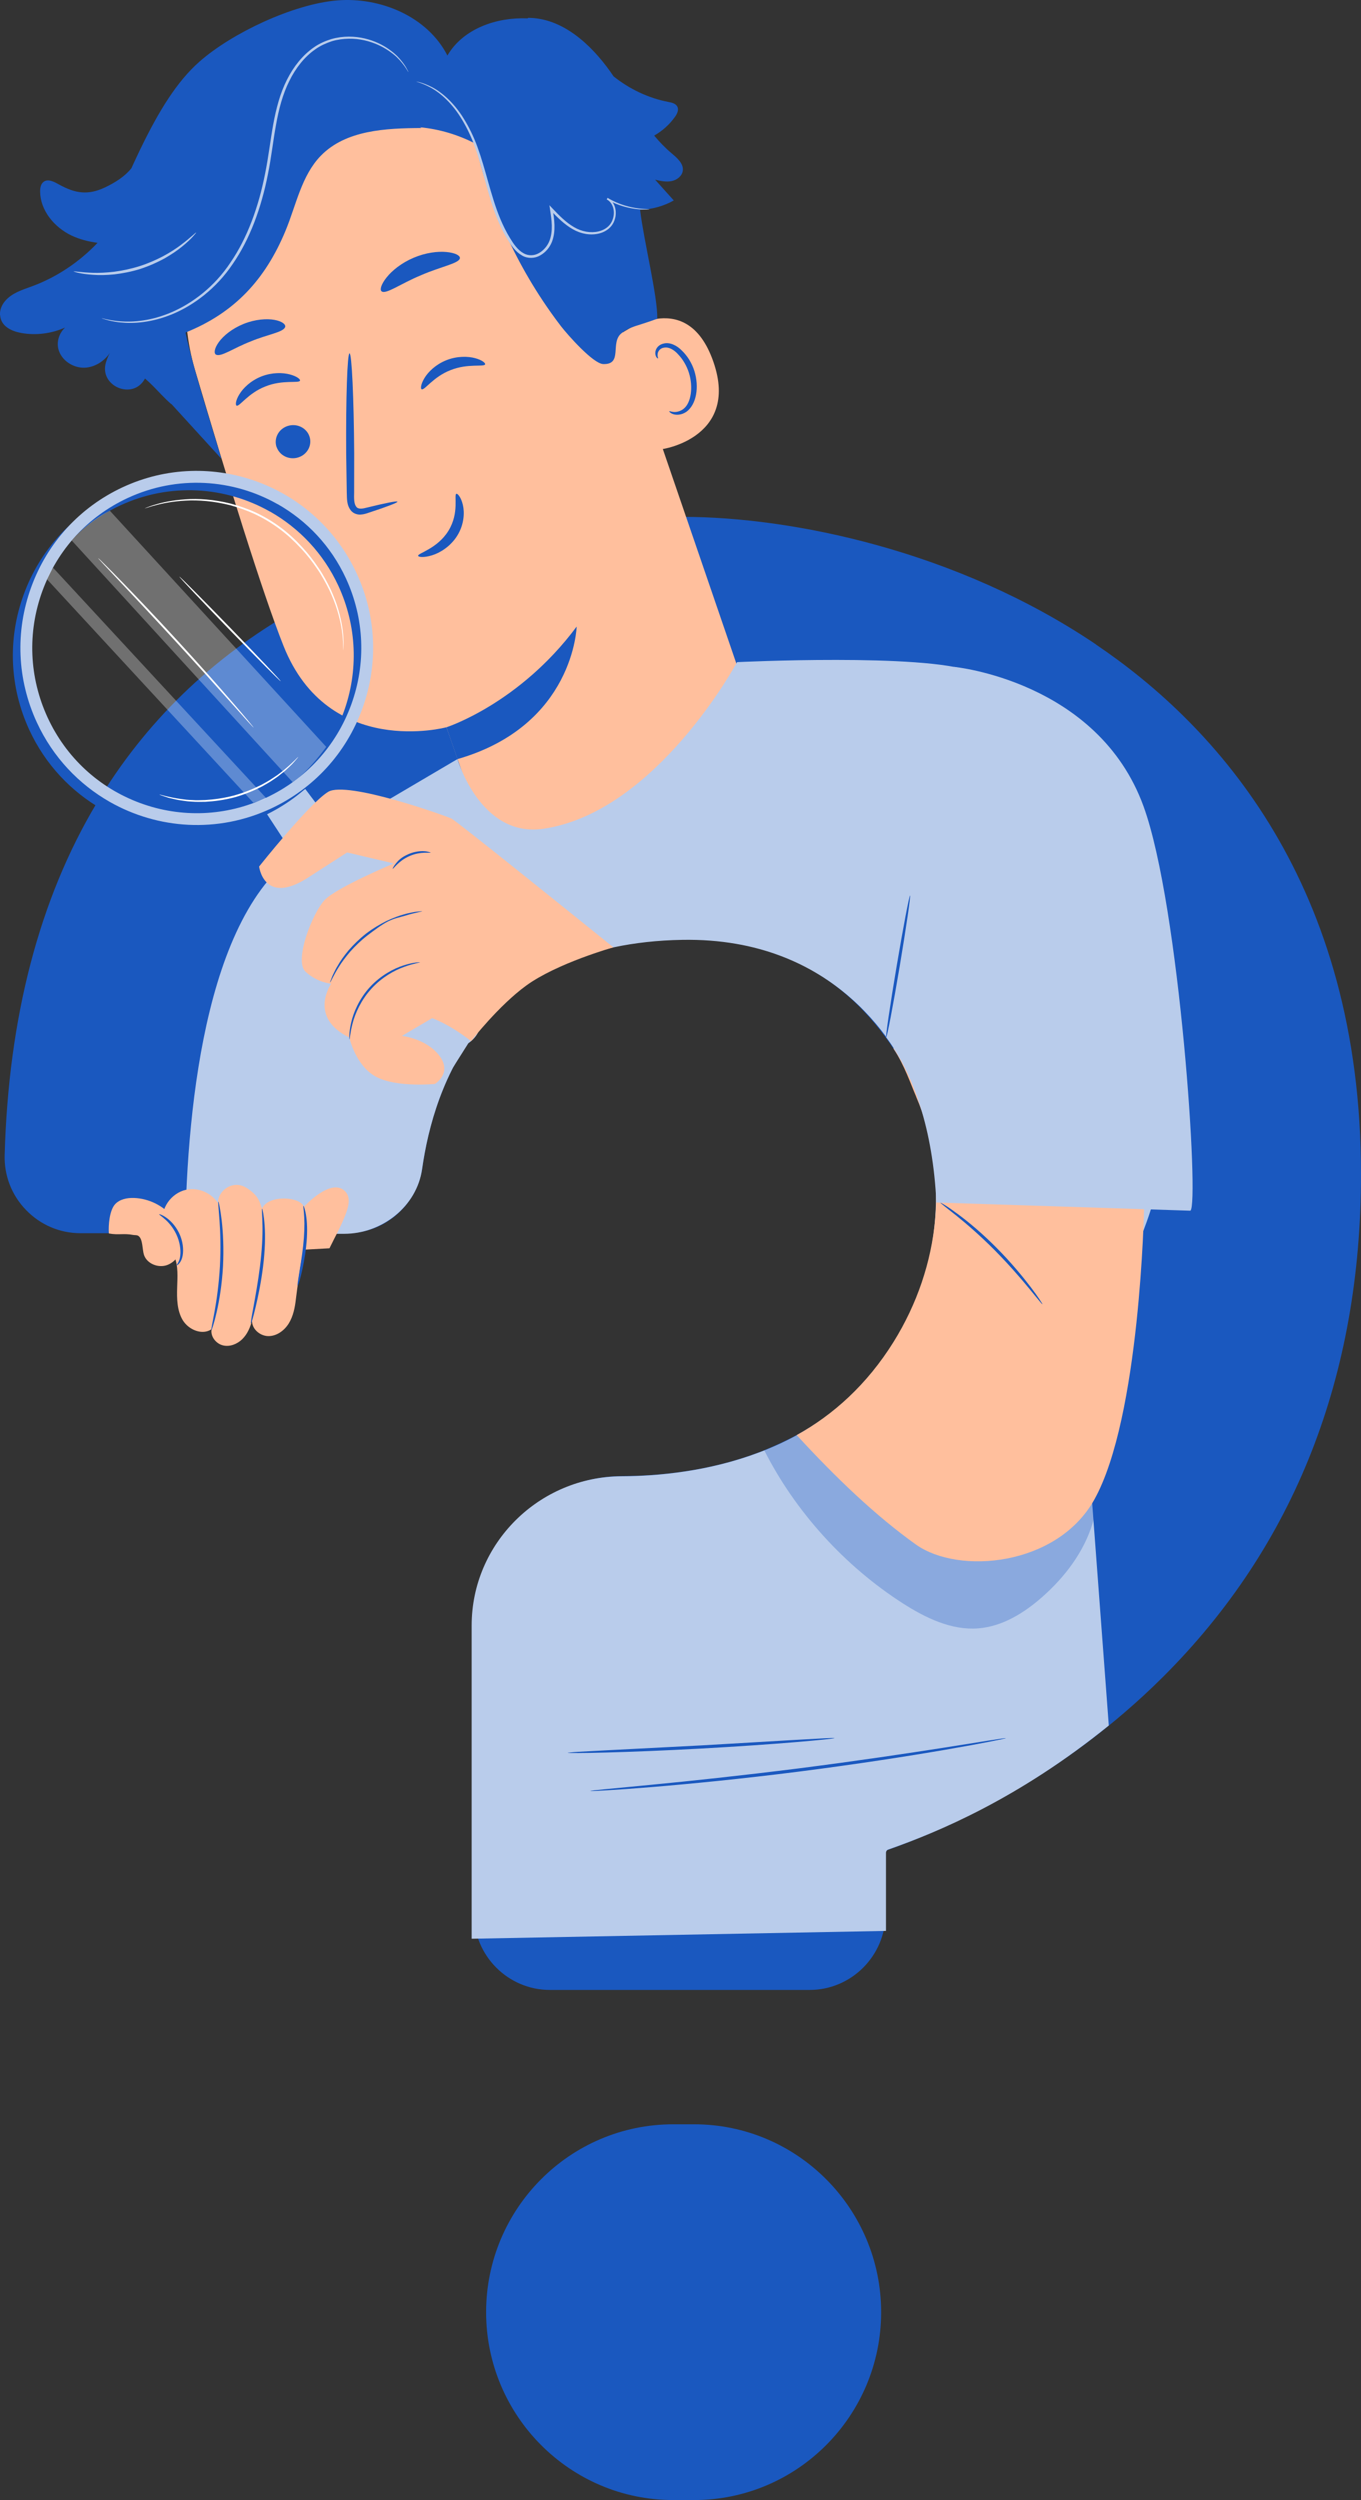 <svg width="159" height="292" viewBox="0 0 159 292" fill="none" xmlns="http://www.w3.org/2000/svg">
<rect x="0" y="0" width="159" height="292" fill="#333333" stroke="none"/>
<g clip-path="url(#clip0_143_24151)">
<path d="M128.055 75.277C111.783 64.285 92.437 60.367 79.755 60.367C67.88 60.367 50.402 62.25 34.585 71.207C24.764 76.772 16.92 84.38 11.29 93.808C4.604 104.98 0.993 118.803 0.545 134.897C0.476 137.313 1.365 139.597 3.047 141.328C4.735 143.072 6.996 144.034 9.422 144.034H40.553C44.95 144.034 48.727 140.739 49.341 136.378C50.719 126.57 56.515 110.061 79.817 109.652C97.571 109.348 104.891 122.25 107.22 127.816C111.004 136.87 110.046 147.606 104.649 156.542C96.365 170.262 81.12 172.366 72.774 172.394C63.173 172.428 55.364 180.257 55.364 189.844V223.499C55.364 228.414 59.348 232.415 64.241 232.415H94.58C99.474 232.415 103.457 228.414 103.457 223.499V216.432C103.457 216.259 103.56 216.113 103.726 216.058C110.597 213.635 123.92 207.786 135.919 195.804C151.24 180.506 159 160.765 159 137.126C159 103.298 142.17 84.823 128.055 75.291V75.277Z" fill="#1A58BF"/>
<path d="M78.646 248.107H81.092C93.14 248.107 102.94 257.951 102.94 270.05C102.94 282.15 93.14 291.993 81.092 291.993H78.646C66.598 291.993 56.791 282.15 56.791 270.05C56.791 257.951 66.591 248.107 78.646 248.107Z" fill="#1A58BF"/>
<path d="M89.1 86.464L69.637 29.703C65.53 15.492 53.868 6.05 39.836 10.563L38.561 11.055C25.756 16.025 18.891 30.035 22.792 43.249C26.424 55.55 30.594 69.089 33.13 75.458C38.389 88.637 52.152 84.941 52.152 84.941C52.18 84.934 55.219 93.725 56.542 97.677L63.669 104.752L66.612 101.519L89.087 86.457L89.1 86.464Z" fill="#FFBF9D"/>
<path d="M52.159 84.941C52.159 84.941 60.664 82.207 67.37 73.18C67.37 73.18 67.067 84.74 53.448 88.658L52.159 84.948V84.941Z" fill="#1A58BF"/>
<path d="M32.317 52.213C32.669 53.224 33.806 53.764 34.867 53.418C35.922 53.072 36.501 51.971 36.149 50.961C35.798 49.95 34.66 49.41 33.599 49.756C32.538 50.102 31.966 51.203 32.31 52.22L32.317 52.213Z" fill="#1A58BF"/>
<path d="M27.637 47.375C27.968 47.534 28.981 45.914 31.014 45.132C33.027 44.322 34.922 44.793 35.046 44.461C35.115 44.309 34.702 43.956 33.874 43.734C33.054 43.512 31.793 43.471 30.532 43.969C29.27 44.468 28.388 45.347 27.961 46.06C27.52 46.78 27.485 47.313 27.644 47.375H27.637Z" fill="#1A58BF"/>
<path d="M49.264 45.464C49.595 45.623 50.615 44.004 52.642 43.228C54.654 42.419 56.549 42.889 56.673 42.557C56.736 42.405 56.329 42.052 55.502 41.83C54.682 41.609 53.42 41.567 52.159 42.066C50.898 42.564 50.016 43.443 49.588 44.156C49.154 44.876 49.113 45.409 49.264 45.471V45.464Z" fill="#1A58BF"/>
<path d="M46.432 58.595C46.397 58.478 45.053 58.748 42.91 59.274C42.372 59.419 41.842 59.509 41.621 59.184C41.352 58.858 41.352 58.215 41.373 57.509C41.373 56.062 41.373 54.546 41.38 52.954C41.339 46.496 41.097 41.263 40.836 41.27C40.574 41.27 40.401 46.517 40.443 52.975C40.463 54.56 40.484 56.076 40.512 57.523C40.546 58.187 40.463 58.99 41.029 59.668C41.318 60.001 41.807 60.139 42.173 60.097C42.545 60.07 42.834 59.966 43.096 59.876C45.191 59.191 46.473 58.706 46.432 58.589V58.595Z" fill="#1A58BF"/>
<path d="M44.578 34.022C45.054 34.438 46.811 33.123 49.182 32.147C51.539 31.115 53.696 30.762 53.731 30.132C53.738 29.834 53.152 29.523 52.153 29.433C51.153 29.336 49.74 29.502 48.321 30.105C46.901 30.707 45.798 31.607 45.171 32.396C44.537 33.185 44.351 33.822 44.571 34.022H44.578Z" fill="#1A58BF"/>
<path d="M25.239 41.422C25.831 41.727 27.313 40.633 29.305 39.871C31.269 39.048 33.103 38.819 33.316 38.189C33.399 37.892 32.965 37.525 32.062 37.359C31.173 37.193 29.822 37.283 28.464 37.829C27.107 38.376 26.073 39.235 25.556 39.968C25.025 40.709 24.97 41.27 25.239 41.429V41.422Z" fill="#1A58BF"/>
<path d="M72.118 39.283C72.304 39.096 80.147 33.074 83.338 42.245C86.536 51.41 76.708 52.746 76.605 52.49C76.495 52.234 72.118 39.29 72.118 39.29V39.283Z" fill="#FFBF9D"/>
<path d="M78.184 48.033C78.211 47.991 78.384 48.088 78.694 48.116C78.997 48.143 79.479 48.067 79.893 47.721C80.734 47.029 81.01 45.202 80.479 43.533C80.21 42.689 79.762 41.955 79.238 41.401C78.728 40.827 78.129 40.515 77.612 40.598C77.088 40.654 76.847 41.069 76.826 41.367C76.791 41.664 76.916 41.83 76.874 41.858C76.853 41.893 76.626 41.775 76.564 41.367C76.537 41.173 76.564 40.917 76.723 40.667C76.881 40.411 77.171 40.204 77.522 40.128C78.246 39.927 79.1 40.356 79.679 40.965C80.293 41.56 80.823 42.377 81.12 43.326C81.706 45.195 81.368 47.25 80.182 48.102C79.597 48.496 78.997 48.489 78.645 48.372C78.287 48.247 78.163 48.06 78.191 48.026L78.184 48.033Z" fill="#1A58BF"/>
<path d="M53.316 57.675C52.993 57.765 53.696 59.876 52.393 61.987C51.097 64.098 48.775 64.618 48.85 64.915C48.864 65.061 49.484 65.157 50.443 64.867C51.38 64.59 52.641 63.828 53.434 62.541C54.226 61.253 54.288 59.862 54.075 58.969C53.861 58.055 53.447 57.612 53.31 57.675H53.316Z" fill="#1A58BF"/>
<path d="M-0 36.812C-0.042 36.223 0.193 35.642 0.572 35.185C1.399 34.195 2.633 33.849 3.79 33.42C6.671 32.347 9.277 30.589 11.399 28.36C10.338 28.221 9.304 27.958 8.339 27.502C6.347 26.546 4.707 24.587 4.686 22.365C4.686 21.95 4.762 21.486 5.093 21.237C5.624 20.843 6.347 21.244 6.919 21.562C8.815 22.608 10.297 22.815 12.254 21.895C13.467 21.32 14.59 20.607 15.362 19.638C15.39 19.583 15.404 19.527 15.431 19.472C15.734 18.814 16.031 18.177 16.327 17.561C18.56 12.924 20.683 9.511 23.288 7.213C27.113 3.835 34.302 0.471 39.374 0.049C44.447 -0.374 49.947 1.938 52.269 6.486C54.096 3.35 58.01 1.987 61.636 2.146L61.705 2.084C65.681 2.098 69.003 5.136 71.312 8.383C71.436 8.563 71.56 8.743 71.684 8.923C73.545 10.404 75.744 11.456 78.073 11.906C78.487 11.982 78.962 12.093 79.141 12.474C79.321 12.848 79.107 13.29 78.866 13.63C78.232 14.537 77.384 15.291 76.426 15.838C77.053 16.585 77.722 17.285 78.473 17.915C79.107 18.454 79.865 19.098 79.769 19.922C79.693 20.566 79.079 21.029 78.445 21.154C77.811 21.279 77.163 21.133 76.536 20.988C77.26 21.798 77.99 22.601 78.714 23.411C77.515 24.089 76.157 24.449 74.779 24.511C75.213 28.159 76.846 34.624 76.784 37.227C74.379 38.127 73.697 38.072 72.622 38.909C71.229 39.996 72.814 42.592 70.478 42.522C69.286 42.488 66.288 39.068 65.557 38.127C60.74 31.849 57.3 24.511 55.536 16.779C53.524 15.734 51.311 15.076 49.051 14.862L49.257 14.952C45.074 14.973 40.401 15.187 37.479 18.191C35.211 20.524 34.605 23.957 33.35 26.968C30.98 32.672 27.389 36.542 21.675 38.84C22.571 43.069 24.735 49.735 25.866 53.584L20.008 47.167V47.202C19.601 46.849 19.229 46.482 18.87 46.108L18.753 45.997V45.983C18.167 45.381 17.602 44.772 16.941 44.211L16.913 44.26C15.507 46.786 11.544 45.09 12.378 42.322C12.543 41.775 12.785 41.249 13.108 40.771C12.488 41.975 11.248 42.889 9.897 42.945C8.546 43 7.161 42.093 6.823 40.778C6.589 39.878 6.933 38.881 7.602 38.258C6.003 38.964 4.197 39.2 2.474 38.888C1.344 38.681 0.11 38.12 0.014 36.825L-0 36.812Z" fill="#1A58BF"/>
<path d="M48.603 9.511C48.589 9.553 49.285 9.67 50.374 10.266C51.449 10.861 52.848 12.072 53.985 13.99C54.557 14.938 55.088 16.039 55.522 17.278C55.964 18.51 56.329 19.867 56.722 21.293C57.121 22.718 57.535 24.227 58.162 25.723C58.472 26.47 58.837 27.218 59.279 27.938C59.713 28.644 60.202 29.398 61.008 29.855C61.656 30.229 62.504 30.194 63.117 29.828C63.745 29.474 64.213 28.907 64.475 28.263C64.978 26.955 64.744 25.598 64.565 24.401L64.296 24.532C65.109 25.384 65.929 26.214 66.908 26.768C67.873 27.329 69.01 27.522 70.003 27.266C70.499 27.142 70.954 26.892 71.291 26.54C71.643 26.186 71.822 25.73 71.905 25.287C71.974 24.837 71.932 24.387 71.774 23.999C71.609 23.611 71.326 23.286 70.981 23.106L70.885 23.286C72.325 24.096 73.635 24.345 74.51 24.435C74.951 24.477 75.289 24.477 75.523 24.47C75.751 24.456 75.868 24.449 75.868 24.435C75.868 24.428 75.751 24.421 75.523 24.414C75.296 24.401 74.958 24.387 74.524 24.331C73.662 24.214 72.38 23.937 70.988 23.12L70.892 23.3C71.512 23.618 71.829 24.449 71.677 25.259C71.602 25.66 71.429 26.069 71.119 26.38C70.816 26.692 70.395 26.913 69.941 27.024C69.024 27.245 67.963 27.066 67.06 26.526C66.136 25.993 65.337 25.183 64.53 24.331L64.186 23.971L64.261 24.47C64.441 25.667 64.647 26.976 64.179 28.159C63.944 28.734 63.51 29.246 62.966 29.558C62.421 29.876 61.732 29.904 61.174 29.585C60.471 29.198 59.995 28.485 59.568 27.785C59.141 27.086 58.782 26.353 58.472 25.619C57.852 24.145 57.431 22.649 57.025 21.23C56.625 19.804 56.246 18.448 55.791 17.202C55.343 15.956 54.785 14.841 54.199 13.886C53.021 11.955 51.566 10.743 50.45 10.169C49.326 9.594 48.617 9.525 48.617 9.525L48.603 9.511Z" fill="#B9CCEB"/>
<path d="M11.882 37.172C11.882 37.172 11.93 37.192 12.02 37.227C12.13 37.261 12.268 37.303 12.44 37.352C12.626 37.407 12.854 37.469 13.136 37.518C13.412 37.566 13.736 37.635 14.101 37.663C15.549 37.815 17.74 37.698 20.18 36.673C22.592 35.663 25.239 33.738 27.189 30.831C29.181 27.958 30.525 24.297 31.297 20.372C31.697 18.406 31.903 16.461 32.241 14.613C32.565 12.764 33.027 11.006 33.792 9.476C34.543 7.94 35.577 6.638 36.817 5.773C37.431 5.33 38.099 5.039 38.761 4.818C39.429 4.617 40.105 4.534 40.746 4.52C42.035 4.499 43.186 4.811 44.123 5.219C45.06 5.635 45.784 6.161 46.322 6.645C47.362 7.663 47.672 8.445 47.714 8.41C47.714 8.41 47.7 8.362 47.652 8.272C47.597 8.168 47.528 8.037 47.445 7.884C47.252 7.545 46.914 7.081 46.404 6.548C45.874 6.043 45.15 5.482 44.199 5.039C43.248 4.603 42.076 4.271 40.746 4.278C40.084 4.278 39.388 4.368 38.692 4.569C38.003 4.783 37.293 5.088 36.659 5.538C35.37 6.431 34.295 7.767 33.516 9.331C32.724 10.895 32.255 12.688 31.917 14.55C31.579 16.412 31.366 18.351 30.966 20.302C30.201 24.2 28.878 27.82 26.927 30.658C25.025 33.531 22.447 35.427 20.077 36.452C17.692 37.49 15.535 37.642 14.101 37.532C12.654 37.414 11.889 37.13 11.875 37.172H11.882Z" fill="#B9CCEB"/>
<path d="M8.602 31.71C8.602 31.71 8.808 31.793 9.201 31.877C9.587 31.966 10.159 32.05 10.876 32.098C11.586 32.153 12.441 32.139 13.378 32.043C14.315 31.932 15.342 31.738 16.383 31.413C17.424 31.073 18.375 30.644 19.202 30.194C20.022 29.724 20.732 29.246 21.283 28.789C21.834 28.339 22.262 27.938 22.524 27.64C22.792 27.343 22.93 27.176 22.916 27.163C22.875 27.121 22.269 27.758 21.138 28.602C20.58 29.032 19.87 29.482 19.057 29.924C18.237 30.354 17.299 30.769 16.279 31.094C15.259 31.413 14.26 31.613 13.336 31.738C12.413 31.849 11.579 31.883 10.876 31.863C9.47 31.821 8.609 31.648 8.595 31.71H8.602Z" fill="#B9CCEB"/>
<path d="M33.599 127.664C33.481 127.698 35.039 135.555 36.569 143.709H37.052C35.522 135.562 33.716 127.629 33.592 127.664H33.599Z" fill="#1A58BF"/>
<path d="M40.201 144.104C44.626 144.104 48.699 140.906 49.312 136.545C50.705 126.75 56.267 110.179 79.72 109.77C97.591 109.466 105.111 122.168 107.22 127.816C110.562 136.787 110.149 147.669 104.718 156.591C96.378 170.29 81.037 172.387 72.628 172.422C62.966 172.456 55.102 180.271 55.102 189.845V226.435L103.505 225.521V216.391C103.505 216.225 103.608 216.072 103.774 216.017C109.666 213.954 119.019 210.05 129.536 201.529L126.386 159.388C126.386 159.388 135.601 141.605 135.139 137.604C130.97 101.055 118.591 80.372 113.56 78.441C107.916 76.274 86.109 77.334 86.109 77.334C86.109 77.334 76.688 94.86 63.476 96.798C56.122 97.878 53.441 88.658 53.441 88.658L36.362 98.716C24.212 104.876 21.848 128.827 21.627 144.104H40.187H40.201Z" fill="#B9CCEB"/>
<g opacity="0.3">
<path d="M96.296 165.631C106.055 168.123 115.669 171.28 125.428 173.779C126.152 173.966 126.924 174.18 127.413 174.748C128.13 175.585 127.971 176.852 127.647 177.904C126.621 181.275 124.408 184.182 121.775 186.508C119.653 188.384 117.11 189.962 114.291 190.184C111.155 190.433 108.136 188.966 105.483 187.27C98.701 182.923 92.912 176.568 89.272 169.362C89.272 169.362 91.561 168.414 93.311 167.48C94.938 166.607 96.296 165.638 96.296 165.638V165.631Z" fill="#1A58BF"/>
</g>
<path d="M107.02 128.072C110.921 137.112 109.935 147.834 104.373 156.757C101.286 161.706 97.357 165.237 93.077 167.611C97.695 172.65 102.375 177.094 107.006 180.396C111.989 183.947 123.478 182.936 127.834 175.163C133.21 165.569 133.658 141.058 133.658 141.058L134.678 126.279L104.628 121.655L104.387 122.486C105.676 124.424 106.434 126.715 107.027 128.072H107.02Z" fill="#FFBF9D"/>
<path d="M54.703 121.863L52.993 124.569C51.691 125.469 50.457 124.978 49.651 123.303L31.152 95.026L35.66 92.147L56.088 119.26C56.088 119.26 56.377 120.7 54.703 121.856V121.863Z" fill="#B9CCEB"/>
<path d="M11.964 94.541C8.346 92.486 5.307 89.322 3.425 85.252C1.109 80.24 0.875 74.627 2.77 69.435C4.659 64.251 8.449 60.111 13.439 57.785C23.736 52.988 36.004 57.495 40.787 67.843C43.103 72.855 43.337 78.468 41.442 83.66C39.553 88.845 35.763 92.984 30.773 95.31C24.522 98.224 17.547 97.705 11.964 94.541ZM31.565 59.765C26.355 56.809 19.849 56.332 14.018 59.045C9.366 61.212 5.83 65.074 4.066 69.913C2.302 74.751 2.522 79.991 4.679 84.671C6.837 89.343 10.682 92.894 15.5 94.666C20.317 96.438 25.535 96.217 30.194 94.05C34.846 91.883 38.382 88.021 40.146 83.182C41.91 78.344 41.69 73.104 39.533 68.424C37.782 64.631 34.943 61.675 31.565 59.758V59.765Z" fill="#1A58BF"/>
<path d="M12.846 93.669C9.228 91.614 6.188 88.45 4.307 84.38C1.991 79.368 1.757 73.755 3.652 68.563C5.541 63.379 9.331 59.239 14.321 56.913C24.618 52.116 36.886 56.623 41.669 66.971C43.985 71.983 44.219 77.596 42.324 82.788C40.435 87.972 36.645 92.112 31.655 94.438C25.404 97.352 18.429 96.833 12.846 93.669ZM32.447 58.893C27.237 55.937 20.731 55.46 14.9 58.173C10.248 60.34 6.712 64.202 4.948 69.041C3.184 73.879 3.404 79.119 5.561 83.799C7.718 88.471 11.564 92.022 16.382 93.794C21.199 95.566 26.417 95.344 31.076 93.178C35.728 91.011 39.264 87.149 41.028 82.31C42.792 77.472 42.572 72.232 40.414 67.552C38.664 63.759 35.824 60.803 32.447 58.886V58.893Z" fill="#B9CCEB"/>
<path d="M40.112 75.969C40.112 75.969 40.098 75.852 40.091 75.63C40.077 75.409 40.098 75.077 40.05 74.661C40.002 73.824 39.816 72.605 39.367 71.172C39.147 70.453 38.837 69.691 38.465 68.888C38.065 68.099 37.624 67.262 37.059 66.445C36.5 65.621 35.866 64.79 35.122 64.008C34.385 63.219 33.571 62.451 32.648 61.772C31.731 61.087 30.766 60.52 29.794 60.056C28.816 59.606 27.83 59.267 26.879 59.004C24.956 58.519 23.164 58.388 21.669 58.471C20.173 58.554 18.974 58.789 18.168 59.017C17.754 59.107 17.451 59.232 17.237 59.287C17.023 59.35 16.913 59.384 16.906 59.377C16.906 59.37 17.01 59.329 17.216 59.246C17.43 59.177 17.726 59.038 18.14 58.934C18.946 58.678 20.145 58.422 21.655 58.318C23.164 58.208 24.984 58.325 26.927 58.81C27.892 59.066 28.892 59.405 29.884 59.862C30.87 60.326 31.848 60.907 32.779 61.599C33.709 62.285 34.536 63.067 35.274 63.87C36.018 64.666 36.659 65.503 37.217 66.341C37.789 67.165 38.223 68.016 38.623 68.819C38.988 69.636 39.299 70.411 39.505 71.138C39.94 72.592 40.105 73.824 40.126 74.668C40.16 75.09 40.126 75.423 40.126 75.644C40.119 75.866 40.112 75.983 40.105 75.983L40.112 75.969Z" fill="white"/>
<path d="M18.622 92.804C18.636 92.756 19.58 93.102 21.165 93.323C21.365 93.344 21.572 93.372 21.785 93.4C21.999 93.427 22.227 93.427 22.461 93.441C22.93 93.483 23.433 93.455 23.956 93.441C25.011 93.379 26.162 93.22 27.34 92.908C28.519 92.583 29.594 92.14 30.538 91.662C31 91.406 31.448 91.171 31.834 90.901C32.027 90.769 32.227 90.651 32.399 90.527C32.572 90.395 32.737 90.271 32.902 90.146C34.164 89.156 34.805 88.381 34.839 88.416C34.853 88.423 34.688 88.616 34.391 88.956C34.246 89.129 34.053 89.329 33.819 89.544C33.585 89.758 33.33 90.028 32.999 90.264C32.84 90.388 32.675 90.52 32.503 90.658C32.33 90.797 32.13 90.915 31.938 91.053C31.552 91.33 31.104 91.572 30.635 91.842C29.684 92.334 28.595 92.79 27.403 93.123C26.21 93.441 25.039 93.593 23.97 93.649C23.433 93.649 22.93 93.669 22.454 93.628C22.22 93.607 21.985 93.607 21.772 93.573C21.551 93.538 21.344 93.51 21.145 93.483C20.745 93.434 20.386 93.337 20.076 93.268C19.759 93.206 19.497 93.123 19.284 93.046C18.856 92.908 18.622 92.818 18.629 92.804H18.622Z" fill="white"/>
<path d="M32.792 79.562C32.751 79.604 30.063 76.904 26.796 73.533C23.529 70.162 20.917 67.393 20.959 67.352C21 67.31 23.688 70.01 26.955 73.381C30.221 76.752 32.834 79.52 32.792 79.562Z" fill="white"/>
<path d="M29.622 84.975C29.622 84.975 29.546 84.913 29.429 84.781C29.291 84.629 29.119 84.442 28.898 84.207C28.43 83.681 27.775 82.954 26.982 82.061C25.363 80.248 23.123 77.749 20.614 75.021C18.105 72.287 15.81 69.844 14.142 68.072C13.322 67.199 12.654 66.493 12.171 65.974C11.951 65.739 11.778 65.545 11.641 65.4C11.523 65.268 11.461 65.192 11.468 65.185C11.468 65.185 11.544 65.24 11.675 65.365C11.82 65.504 12.006 65.69 12.233 65.912C12.716 66.389 13.412 67.089 14.26 67.961C15.955 69.698 18.271 72.135 20.779 74.869C23.288 77.603 25.514 80.116 27.099 81.957C27.892 82.878 28.533 83.625 28.967 84.151C29.174 84.401 29.332 84.601 29.463 84.754C29.574 84.892 29.629 84.968 29.622 84.975Z" fill="white"/>
<g opacity="0.3">
<path d="M12.833 59.648L38.113 87.232C38.113 87.232 36.066 90.105 34.192 91.357L8.381 63.129C8.381 63.129 10.242 60.88 12.833 59.648Z" fill="white"/>
</g>
<g opacity="0.3">
<path d="M6.203 66.314L31.07 93.185C31.07 93.185 31.297 93.309 29.588 93.746L5.507 67.677C5.507 67.677 5.631 67.026 6.21 66.314H6.203Z" fill="white"/>
</g>
<path d="M71.663 110.649C66.35 106.364 53.337 95.891 52.745 95.608C51.993 95.254 40.539 91.171 38.347 92.479C36.155 93.794 30.27 101.207 30.27 101.207C30.27 101.207 30.828 105.818 35.962 102.516C39.877 99.996 40.484 99.608 40.553 99.56H40.546L46.004 100.847C46.004 100.847 39.353 103.637 37.94 105.105C36.534 106.572 34.308 112.193 35.694 113.487C37.079 114.782 38.692 114.892 38.692 114.892C38.692 114.892 35.942 118.81 40.814 121.178C40.814 121.178 41.524 124.472 43.93 125.76C46.335 127.047 50.808 126.598 50.808 126.598C50.808 126.598 52.882 125.365 51.339 123.316C49.795 121.274 46.948 120.991 46.948 120.991L50.477 118.921C50.477 118.921 52.31 119.489 55.033 121.593C55.033 121.593 58.251 117.454 61.47 115.114C65.081 112.49 71.663 110.642 71.663 110.642V110.649Z" fill="#FFBF9D"/>
<path d="M49.085 112.394C49.085 112.394 48.899 112.38 48.561 112.421C48.223 112.463 47.748 112.56 47.169 112.747C46.018 113.107 44.481 113.91 43.213 115.287C41.952 116.665 41.283 118.277 41.021 119.454C40.883 120.049 40.828 120.534 40.814 120.873C40.8 121.212 40.814 121.399 40.828 121.399C40.876 121.399 40.89 120.652 41.2 119.496C41.504 118.347 42.179 116.796 43.406 115.46C44.633 114.117 46.114 113.314 47.231 112.92C48.347 112.511 49.099 112.435 49.085 112.387V112.394Z" fill="#1A58BF"/>
<path d="M49.319 106.427C49.319 106.427 49.119 106.427 48.761 106.468C48.581 106.489 48.361 106.517 48.113 106.572C47.864 106.628 47.575 106.676 47.265 106.773C46.638 106.939 45.914 107.209 45.135 107.576C44.37 107.957 43.55 108.441 42.764 109.043C41.986 109.652 41.31 110.324 40.745 110.968C40.194 111.625 39.746 112.262 39.429 112.83C39.256 113.107 39.132 113.37 39.015 113.605C38.898 113.833 38.808 114.041 38.746 114.207C38.615 114.546 38.546 114.733 38.567 114.74C38.615 114.761 38.905 114.013 39.587 112.927C39.925 112.38 40.38 111.771 40.931 111.127C41.496 110.497 42.158 109.846 42.93 109.251C43.702 108.663 44.591 107.991 45.342 107.61C46.1 107.237 46.707 107.14 47.32 106.953C48.54 106.572 49.333 106.475 49.326 106.427H49.319Z" fill="#1A58BF"/>
<path d="M50.312 99.581C50.312 99.581 50.043 99.442 49.567 99.415C49.099 99.38 48.43 99.456 47.761 99.74C46.852 100.127 46.535 100.508 46.273 100.82C45.969 101.187 45.852 101.457 45.88 101.47C45.942 101.526 46.576 100.515 47.865 99.975C49.14 99.415 50.312 99.657 50.312 99.581Z" fill="#1A58BF"/>
<path d="M111.451 77.887C111.451 77.887 128.261 79.507 133.595 94.175C137.834 105.818 140.129 140.698 139.068 141.404L109.391 140.449C108.998 131.942 106.716 125.386 103.525 121.143L111.451 77.88V77.887Z" fill="#B9CCEB"/>
<path d="M109.853 140.456C109.853 140.456 110.073 140.552 110.438 140.781C110.804 141.009 111.314 141.362 111.927 141.819C113.161 142.726 114.794 144.09 116.441 145.758C118.095 147.419 119.446 149.06 120.377 150.278C120.838 150.887 121.204 151.392 121.438 151.752C121.679 152.112 121.796 152.313 121.783 152.327C121.741 152.361 121.156 151.614 120.184 150.437C119.212 149.26 117.834 147.661 116.193 146.007C114.553 144.353 112.961 142.975 111.775 142.02C110.59 141.065 109.825 140.504 109.859 140.456H109.853Z" fill="#1A58BF"/>
<path d="M106.317 104.579C106.413 104.592 105.869 108.317 105.104 112.892C104.332 117.468 103.629 121.164 103.533 121.15C103.436 121.136 103.981 117.412 104.752 112.837C105.524 108.261 106.227 104.565 106.324 104.579H106.317Z" fill="#1A58BF"/>
<path d="M68.969 209.171C68.969 209.171 69.134 209.136 69.465 209.095C69.823 209.06 70.299 209.012 70.885 208.95C72.16 208.832 73.931 208.659 76.102 208.451C80.506 208.029 86.592 207.385 93.291 206.541C99.99 205.689 106.041 204.783 110.418 204.097C112.575 203.751 114.332 203.474 115.594 203.273C116.179 203.184 116.648 203.114 117.006 203.059C117.33 203.01 117.503 202.997 117.503 203.01C117.503 203.024 117.337 203.066 117.02 203.135L115.621 203.419C114.408 203.661 112.644 203.98 110.459 204.36C106.096 205.115 100.045 206.056 93.339 206.915C86.633 207.766 80.54 208.361 76.13 208.721C73.924 208.901 72.132 209.033 70.898 209.102C70.306 209.136 69.837 209.157 69.472 209.178C69.148 209.192 68.976 209.192 68.976 209.178L68.969 209.171Z" fill="#1A58BF"/>
<path d="M66.343 204.713C66.343 204.713 66.777 204.651 67.563 204.602C68.41 204.554 69.534 204.499 70.898 204.422C73.772 204.277 77.639 204.076 81.912 203.855C86.185 203.606 90.052 203.384 92.926 203.211C94.29 203.135 95.414 203.073 96.261 203.024C97.047 202.983 97.488 202.976 97.488 203.003C97.488 203.031 97.054 203.087 96.268 203.17C95.483 203.253 94.345 203.356 92.939 203.474C90.127 203.709 86.233 203.986 81.926 204.222C77.625 204.457 73.724 204.609 70.898 204.686C69.486 204.727 68.342 204.748 67.556 204.748C66.763 204.748 66.329 204.748 66.329 204.72L66.343 204.713Z" fill="#1A58BF"/>
<path d="M19.07 141.605C19.18 141.182 19.36 140.781 19.608 140.421C20.104 139.708 20.855 139.161 21.71 138.967C23.122 138.642 24.708 139.307 25.473 140.546C25.424 139.604 26.162 138.718 27.072 138.469C27.981 138.22 28.684 138.573 29.408 139.175C30.132 139.777 30.318 140.262 30.614 141.155C31.338 139.521 35.053 139.722 35.508 140.947C35.508 140.947 38.706 137.431 40.339 139.161C41.021 139.881 40.725 140.982 40.277 142.082C39.677 143.557 39.278 144.173 38.492 145.793L35.466 145.959C35.211 146.914 34.674 150.783 34.563 151.759C34.453 152.735 34.253 153.732 33.736 154.57C33.219 155.407 32.317 156.065 31.338 156.051C30.359 156.037 29.387 155.193 29.45 154.21C29.243 155.02 28.898 155.823 28.299 156.411C27.699 156.999 26.817 157.339 26.01 157.124C25.204 156.909 24.563 156.065 24.721 155.241C23.639 155.989 22.047 155.324 21.358 154.203C20.676 153.075 20.655 151.676 20.697 150.361C20.731 149.191 20.841 147.883 20.38 146.775C20.311 146.602 20.18 146.45 20.138 146.263C20.076 145.986 20.118 145.675 20.097 145.398C20.056 144.782 19.945 144.173 19.732 143.598C19.683 143.474 19.635 143.349 19.58 143.224C19.435 142.899 19.215 142.622 19.049 142.304C19.015 142.235 18.98 142.165 18.974 142.089C18.953 141.93 19.022 141.75 19.063 141.605H19.07Z" fill="#FFBF9D"/>
<path d="M15.666 139.915C14.859 139.888 13.977 140.054 13.433 140.663C12.792 141.383 12.647 143.1 12.716 144.062C13.839 144.276 14.439 144.02 15.555 144.235C15.79 144.276 15.99 144.221 16.183 144.359C16.7 144.726 16.617 145.972 16.823 146.574C17.182 147.62 18.519 148.132 19.546 147.744C20.58 147.364 21.241 146.256 21.297 145.155C21.352 144.048 20.862 142.968 20.159 142.124C19.05 140.802 17.375 139.978 15.659 139.915H15.666Z" fill="#FFBF9D"/>
<path d="M34.777 150.153C34.66 150.126 35.122 148.07 35.418 145.502C35.556 144.221 35.591 143.051 35.542 142.207C35.501 141.362 35.398 140.85 35.453 140.836C35.494 140.822 35.68 141.328 35.791 142.186C35.908 143.037 35.915 144.242 35.77 145.543C35.632 146.845 35.391 148.007 35.191 148.838C34.991 149.669 34.826 150.174 34.777 150.16V150.153Z" fill="#1A58BF"/>
<path d="M29.312 154.584C29.264 154.57 29.388 153.822 29.615 152.618C29.836 151.413 30.139 149.745 30.373 147.897C30.608 146.049 30.691 144.36 30.663 143.141C30.642 141.923 30.56 141.169 30.615 141.162C30.656 141.155 30.835 141.902 30.918 143.134C31.008 144.367 30.966 146.076 30.732 147.945C30.497 149.814 30.146 151.476 29.863 152.673C29.581 153.871 29.36 154.597 29.312 154.584Z" fill="#1A58BF"/>
<path d="M24.687 155.373C24.632 155.359 24.825 154.528 25.066 153.185C25.308 151.842 25.576 149.966 25.694 147.89C25.804 145.806 25.742 143.917 25.645 142.553C25.549 141.189 25.452 140.345 25.507 140.338C25.535 140.338 25.583 140.539 25.659 140.919C25.735 141.3 25.817 141.847 25.9 142.532C26.059 143.903 26.162 145.806 26.052 147.911C25.935 150.015 25.625 151.898 25.314 153.241C25.163 153.912 25.018 154.452 24.901 154.819C24.784 155.186 24.715 155.386 24.687 155.38V155.373Z" fill="#1A58BF"/>
<path d="M18.594 141.819C18.608 141.785 19.008 141.896 19.538 142.297C20.062 142.692 20.696 143.398 21.069 144.353C21.441 145.301 21.468 146.27 21.275 146.921C21.076 147.592 20.655 147.821 20.641 147.779C20.6 147.738 20.91 147.468 21.027 146.859C21.144 146.263 21.082 145.37 20.738 144.484C20.393 143.598 19.835 142.913 19.373 142.491C18.911 142.062 18.567 141.868 18.594 141.819Z" fill="#1A58BF"/>
</g>
<defs>
<clipPath id="clip0_143_24151">
<rect width="159" height="292" fill="white"/>
</clipPath>
</defs>
</svg>
